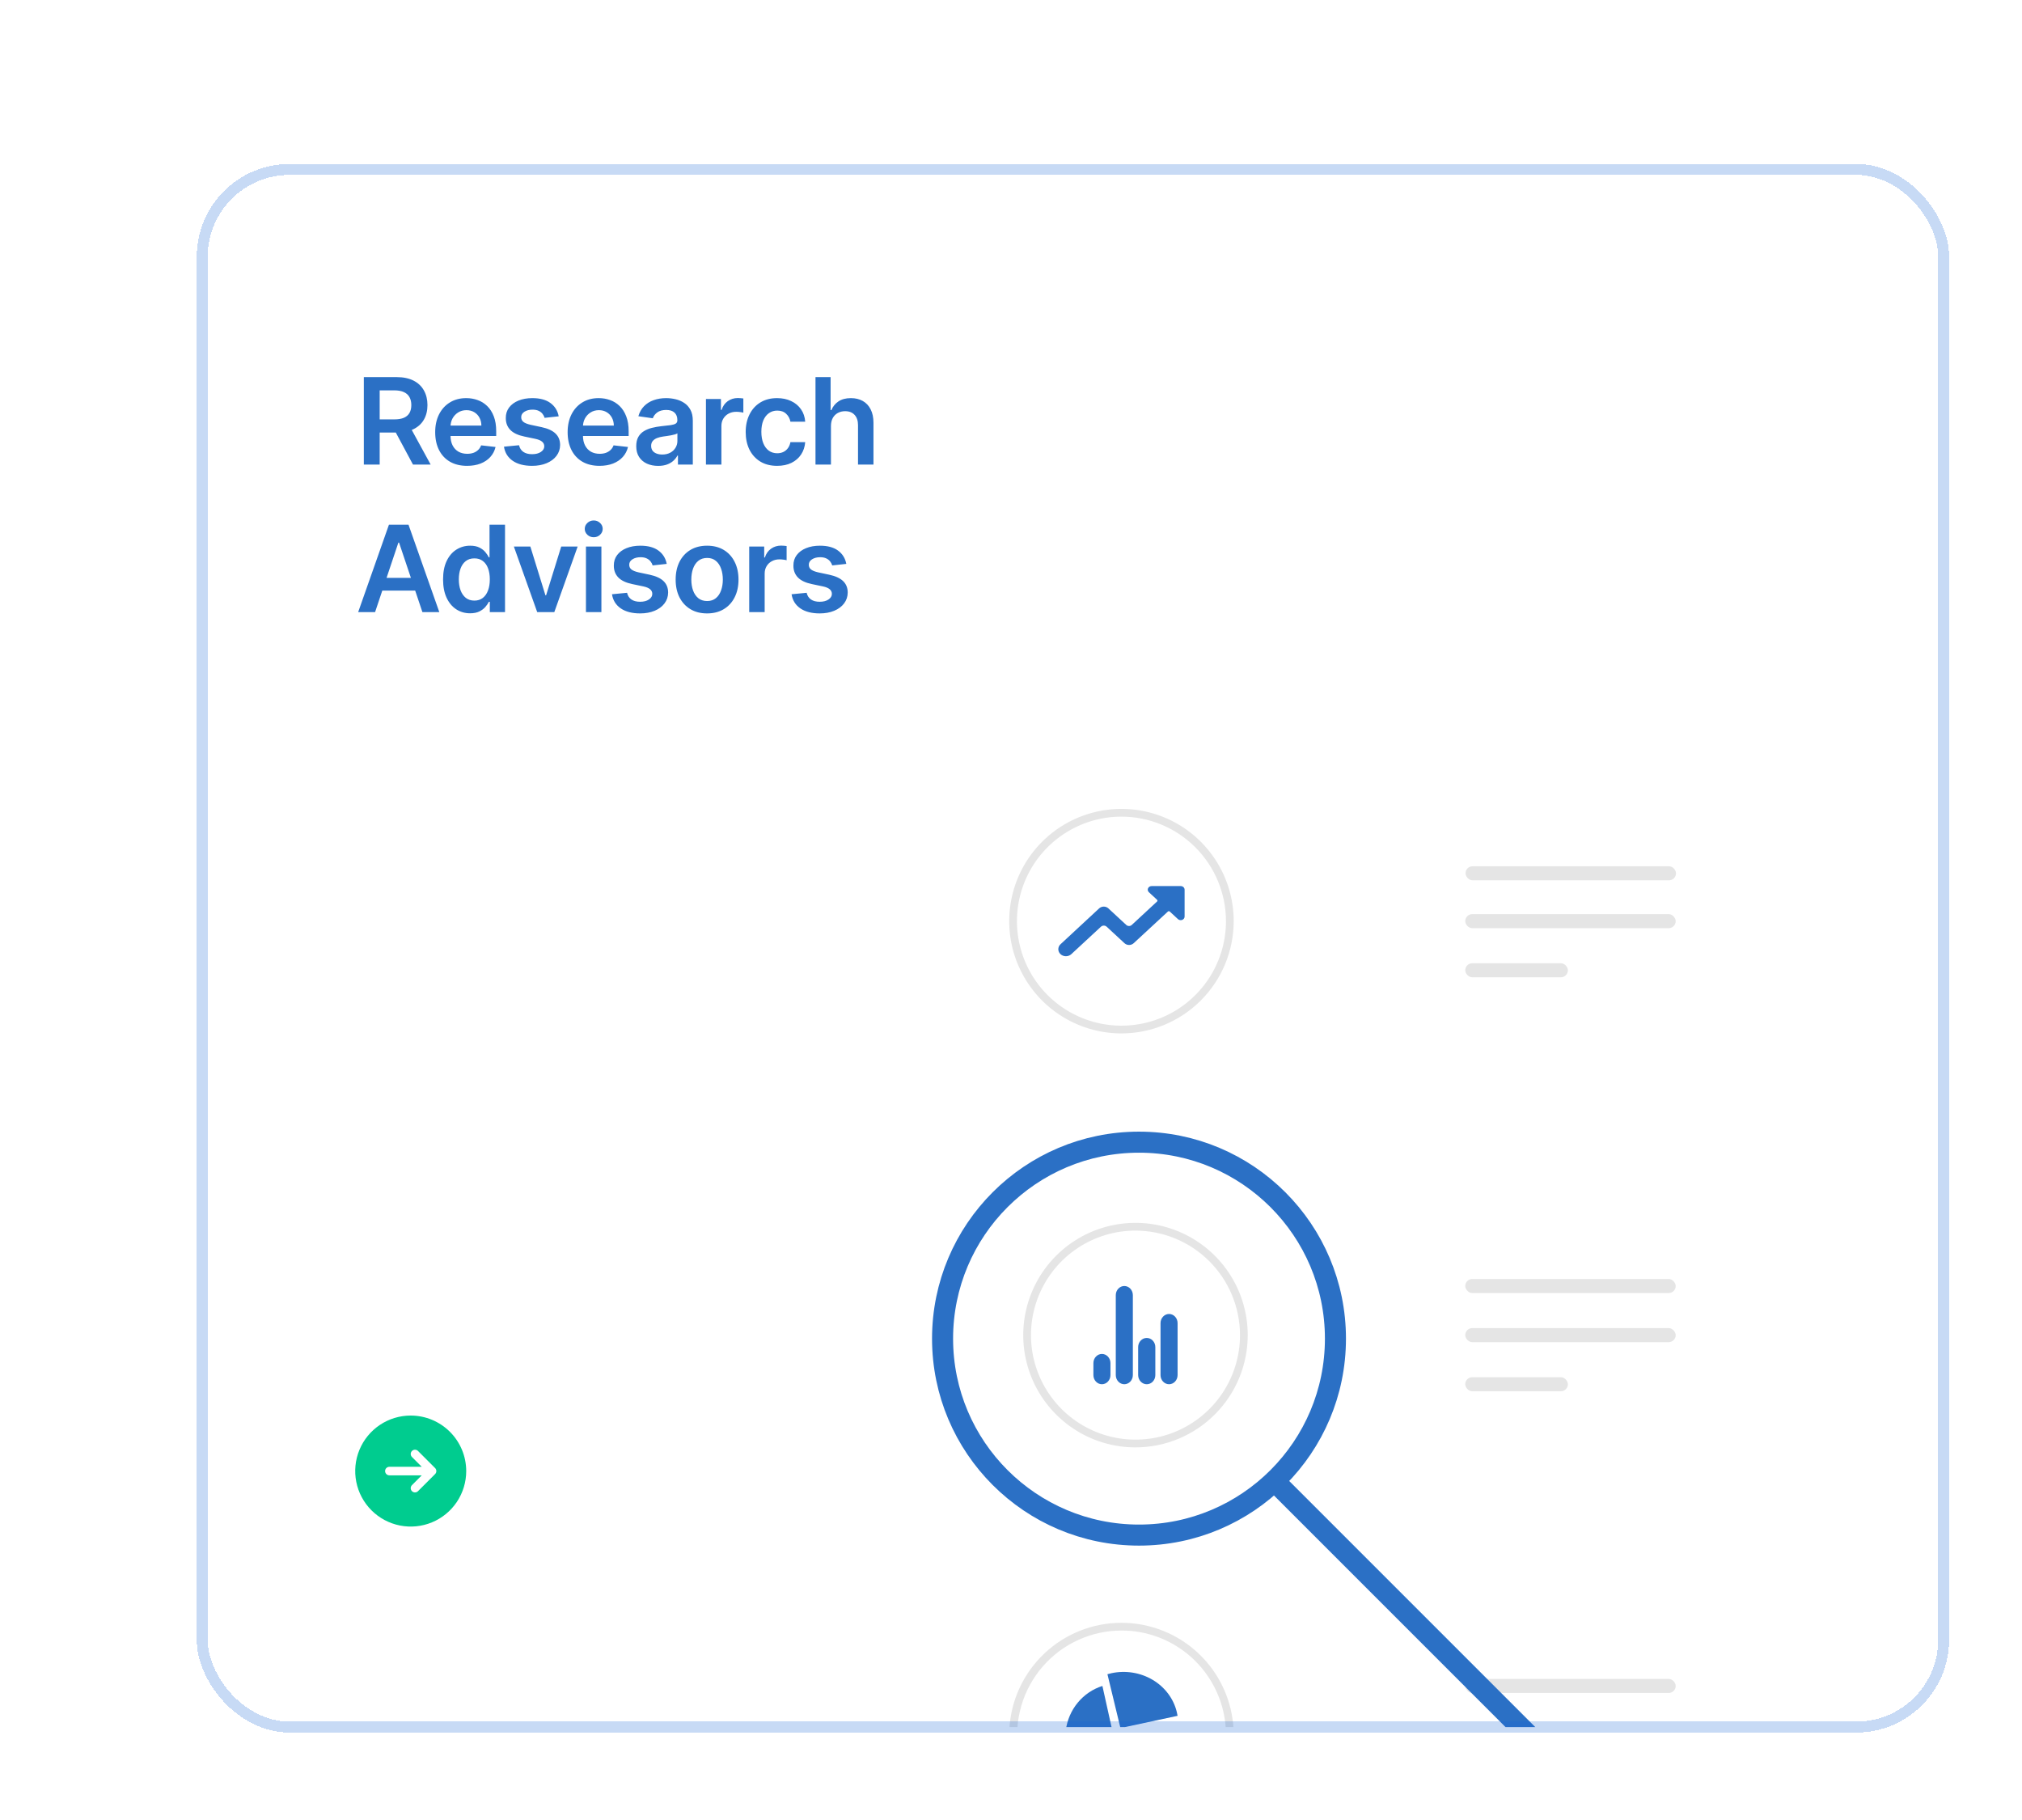 <svg width="370" height="333" viewBox="0 0 370 333" fill="none" xmlns="http://www.w3.org/2000/svg">
<g filter="url(#filter0_d_1325_42710)">
<g clip-path="url(#clip0_1325_42710)">
<rect x="31" y="25" width="318.667" height="285" rx="16" fill="white" shape-rendering="crispEdges"/>
<path d="M60.578 79V63H66.578C67.807 63 68.838 63.214 69.672 63.641C70.51 64.068 71.143 64.667 71.57 65.438C72.003 66.203 72.219 67.096 72.219 68.117C72.219 69.143 72 70.034 71.562 70.789C71.13 71.539 70.492 72.12 69.648 72.531C68.805 72.938 67.768 73.141 66.539 73.141H62.266V70.734H66.148C66.867 70.734 67.456 70.635 67.914 70.438C68.372 70.234 68.711 69.94 68.93 69.555C69.154 69.164 69.266 68.685 69.266 68.117C69.266 67.549 69.154 67.065 68.93 66.664C68.706 66.258 68.365 65.951 67.906 65.742C67.448 65.529 66.857 65.422 66.133 65.422H63.477V79H60.578ZM68.844 71.75L72.805 79H69.57L65.68 71.75H68.844ZM79.462 79.234C78.259 79.234 77.22 78.984 76.345 78.484C75.475 77.979 74.806 77.266 74.337 76.344C73.869 75.417 73.634 74.326 73.634 73.07C73.634 71.836 73.869 70.753 74.337 69.82C74.811 68.883 75.473 68.154 76.322 67.633C77.171 67.107 78.168 66.844 79.314 66.844C80.053 66.844 80.751 66.963 81.408 67.203C82.069 67.438 82.652 67.802 83.158 68.297C83.668 68.792 84.069 69.422 84.361 70.188C84.652 70.948 84.798 71.854 84.798 72.906V73.773H74.962V71.867H82.087C82.082 71.326 81.965 70.844 81.736 70.422C81.507 69.995 81.186 69.659 80.775 69.414C80.369 69.169 79.895 69.047 79.353 69.047C78.775 69.047 78.267 69.188 77.829 69.469C77.392 69.745 77.051 70.109 76.806 70.562C76.567 71.01 76.444 71.503 76.439 72.039V73.703C76.439 74.401 76.567 75 76.822 75.5C77.077 75.995 77.434 76.375 77.892 76.641C78.35 76.901 78.887 77.031 79.501 77.031C79.913 77.031 80.285 76.974 80.619 76.859C80.952 76.74 81.241 76.565 81.486 76.336C81.731 76.107 81.915 75.823 82.04 75.484L84.681 75.781C84.514 76.479 84.197 77.088 83.728 77.609C83.264 78.125 82.671 78.526 81.947 78.812C81.223 79.094 80.395 79.234 79.462 79.234ZM96.235 70.172L93.657 70.453C93.584 70.193 93.457 69.948 93.274 69.719C93.097 69.49 92.858 69.305 92.555 69.164C92.254 69.023 91.884 68.953 91.446 68.953C90.858 68.953 90.363 69.081 89.962 69.336C89.566 69.591 89.371 69.922 89.376 70.328C89.371 70.677 89.498 70.961 89.759 71.18C90.024 71.398 90.462 71.578 91.071 71.719L93.118 72.156C94.254 72.401 95.097 72.789 95.649 73.32C96.207 73.852 96.488 74.547 96.493 75.406C96.488 76.162 96.266 76.828 95.829 77.406C95.397 77.979 94.795 78.427 94.024 78.75C93.254 79.073 92.368 79.234 91.368 79.234C89.899 79.234 88.717 78.927 87.821 78.312C86.925 77.693 86.391 76.831 86.22 75.727L88.977 75.461C89.102 76.003 89.368 76.412 89.774 76.688C90.18 76.963 90.709 77.102 91.36 77.102C92.032 77.102 92.571 76.963 92.977 76.688C93.389 76.412 93.595 76.07 93.595 75.664C93.595 75.32 93.462 75.037 93.196 74.812C92.936 74.588 92.529 74.417 91.977 74.297L89.93 73.867C88.779 73.628 87.928 73.224 87.376 72.656C86.824 72.083 86.55 71.359 86.555 70.484C86.55 69.745 86.751 69.104 87.157 68.562C87.569 68.016 88.139 67.594 88.868 67.297C89.602 66.995 90.449 66.844 91.407 66.844C92.813 66.844 93.92 67.143 94.727 67.742C95.54 68.341 96.043 69.151 96.235 70.172ZM103.698 79.234C102.494 79.234 101.455 78.984 100.58 78.484C99.711 77.979 99.041 77.266 98.573 76.344C98.104 75.417 97.87 74.326 97.87 73.07C97.87 71.836 98.104 70.753 98.573 69.82C99.046 68.883 99.708 68.154 100.557 67.633C101.406 67.107 102.403 66.844 103.549 66.844C104.289 66.844 104.987 66.963 105.643 67.203C106.304 67.438 106.888 67.802 107.393 68.297C107.903 68.792 108.304 69.422 108.596 70.188C108.888 70.948 109.034 71.854 109.034 72.906V73.773H99.198V71.867H106.323C106.317 71.326 106.2 70.844 105.971 70.422C105.742 69.995 105.422 69.659 105.01 69.414C104.604 69.169 104.13 69.047 103.588 69.047C103.01 69.047 102.502 69.188 102.065 69.469C101.627 69.745 101.286 70.109 101.041 70.562C100.802 71.01 100.679 71.503 100.674 72.039V73.703C100.674 74.401 100.802 75 101.057 75.5C101.312 75.995 101.669 76.375 102.127 76.641C102.586 76.901 103.122 77.031 103.737 77.031C104.148 77.031 104.52 76.974 104.854 76.859C105.187 76.74 105.476 76.565 105.721 76.336C105.966 76.107 106.151 75.823 106.276 75.484L108.916 75.781C108.75 76.479 108.432 77.088 107.963 77.609C107.5 78.125 106.906 78.526 106.182 78.812C105.458 79.094 104.63 79.234 103.698 79.234ZM114.439 79.242C113.679 79.242 112.994 79.107 112.385 78.836C111.78 78.56 111.301 78.154 110.947 77.617C110.598 77.081 110.424 76.419 110.424 75.633C110.424 74.956 110.549 74.396 110.799 73.953C111.049 73.51 111.39 73.156 111.822 72.891C112.254 72.625 112.741 72.424 113.283 72.289C113.83 72.148 114.395 72.047 114.978 71.984C115.681 71.912 116.252 71.846 116.689 71.789C117.127 71.727 117.444 71.633 117.642 71.508C117.845 71.378 117.947 71.177 117.947 70.906V70.859C117.947 70.271 117.773 69.815 117.424 69.492C117.075 69.169 116.572 69.008 115.916 69.008C115.223 69.008 114.674 69.159 114.267 69.461C113.866 69.763 113.595 70.12 113.455 70.531L110.814 70.156C111.023 69.427 111.366 68.818 111.845 68.328C112.325 67.833 112.911 67.463 113.603 67.219C114.296 66.969 115.062 66.844 115.9 66.844C116.478 66.844 117.054 66.912 117.627 67.047C118.2 67.182 118.723 67.406 119.197 67.719C119.671 68.026 120.051 68.445 120.338 68.977C120.629 69.508 120.775 70.172 120.775 70.969V79H118.056V77.352H117.963C117.791 77.685 117.549 77.997 117.236 78.289C116.929 78.576 116.541 78.807 116.072 78.984C115.608 79.156 115.064 79.242 114.439 79.242ZM115.174 77.164C115.741 77.164 116.233 77.052 116.65 76.828C117.067 76.599 117.387 76.297 117.611 75.922C117.84 75.547 117.955 75.138 117.955 74.695V73.281C117.866 73.354 117.715 73.422 117.502 73.484C117.293 73.547 117.059 73.602 116.799 73.648C116.538 73.695 116.28 73.737 116.025 73.773C115.77 73.81 115.549 73.841 115.361 73.867C114.939 73.924 114.562 74.018 114.228 74.148C113.895 74.279 113.632 74.461 113.439 74.695C113.247 74.924 113.15 75.221 113.15 75.586C113.15 76.107 113.34 76.5 113.72 76.766C114.101 77.031 114.585 77.164 115.174 77.164ZM123.179 79V67H125.921V69H126.046C126.265 68.307 126.64 67.773 127.171 67.398C127.708 67.018 128.32 66.828 129.007 66.828C129.163 66.828 129.338 66.836 129.53 66.852C129.728 66.862 129.892 66.88 130.023 66.906V69.508C129.903 69.466 129.713 69.43 129.452 69.398C129.197 69.362 128.95 69.344 128.71 69.344C128.195 69.344 127.731 69.456 127.32 69.68C126.913 69.898 126.593 70.203 126.359 70.594C126.124 70.984 126.007 71.435 126.007 71.945V79H123.179ZM136.202 79.234C135.004 79.234 133.975 78.971 133.116 78.445C132.262 77.919 131.603 77.193 131.139 76.266C130.681 75.333 130.452 74.26 130.452 73.047C130.452 71.828 130.686 70.753 131.155 69.82C131.624 68.883 132.285 68.154 133.139 67.633C133.999 67.107 135.014 66.844 136.186 66.844C137.16 66.844 138.022 67.023 138.772 67.383C139.527 67.737 140.129 68.24 140.577 68.891C141.025 69.537 141.28 70.292 141.342 71.156H138.639C138.53 70.578 138.27 70.096 137.858 69.711C137.452 69.32 136.908 69.125 136.225 69.125C135.647 69.125 135.139 69.281 134.702 69.594C134.264 69.901 133.923 70.344 133.678 70.922C133.439 71.5 133.319 72.193 133.319 73C133.319 73.818 133.439 74.521 133.678 75.109C133.918 75.693 134.254 76.143 134.686 76.461C135.124 76.773 135.637 76.93 136.225 76.93C136.642 76.93 137.014 76.852 137.342 76.695C137.676 76.534 137.954 76.302 138.178 76C138.402 75.698 138.556 75.331 138.639 74.898H141.342C141.275 75.747 141.025 76.5 140.592 77.156C140.16 77.807 139.572 78.318 138.827 78.688C138.082 79.052 137.207 79.234 136.202 79.234ZM146.053 71.969V79H143.225V63H145.99V69.039H146.131C146.412 68.362 146.847 67.828 147.436 67.438C148.029 67.042 148.785 66.844 149.701 66.844C150.535 66.844 151.261 67.018 151.881 67.367C152.501 67.716 152.98 68.227 153.318 68.898C153.662 69.57 153.834 70.391 153.834 71.359V79H151.006V71.797C151.006 70.99 150.798 70.362 150.381 69.914C149.969 69.461 149.391 69.234 148.647 69.234C148.147 69.234 147.699 69.344 147.303 69.562C146.912 69.776 146.605 70.086 146.381 70.492C146.162 70.898 146.053 71.391 146.053 71.969ZM62.633 106H59.539L65.172 90H68.75L74.391 106H71.297L67.023 93.281H66.898L62.633 106ZM62.734 99.727H71.172V102.055H62.734V99.727ZM80.021 106.211C79.078 106.211 78.234 105.969 77.49 105.484C76.745 105 76.156 104.297 75.724 103.375C75.292 102.453 75.076 101.333 75.076 100.016C75.076 98.682 75.294 97.557 75.732 96.641C76.175 95.719 76.771 95.023 77.521 94.555C78.271 94.081 79.107 93.844 80.029 93.844C80.732 93.844 81.31 93.963 81.763 94.203C82.216 94.438 82.576 94.721 82.841 95.055C83.107 95.383 83.313 95.693 83.458 95.984H83.576V90H86.412V106H83.63V104.109H83.458C83.313 104.401 83.102 104.711 82.826 105.039C82.55 105.362 82.185 105.638 81.732 105.867C81.279 106.096 80.708 106.211 80.021 106.211ZM80.81 103.891C81.409 103.891 81.919 103.729 82.341 103.406C82.763 103.078 83.083 102.622 83.302 102.039C83.521 101.456 83.63 100.776 83.63 100C83.63 99.224 83.521 98.549 83.302 97.977C83.089 97.404 82.771 96.958 82.349 96.641C81.932 96.323 81.419 96.164 80.81 96.164C80.18 96.164 79.654 96.328 79.232 96.656C78.81 96.984 78.492 97.438 78.279 98.016C78.065 98.594 77.958 99.255 77.958 100C77.958 100.75 78.065 101.419 78.279 102.008C78.498 102.591 78.818 103.052 79.24 103.391C79.667 103.724 80.19 103.891 80.81 103.891ZM99.704 94L95.43 106H92.305L88.032 94H91.048L93.805 102.914H93.93L96.696 94H99.704ZM101.221 106V94H104.049V106H101.221ZM102.643 92.297C102.195 92.297 101.81 92.148 101.487 91.852C101.164 91.549 101.002 91.188 101.002 90.766C101.002 90.338 101.164 89.977 101.487 89.68C101.81 89.378 102.195 89.227 102.643 89.227C103.096 89.227 103.481 89.378 103.799 89.68C104.122 89.977 104.284 90.338 104.284 90.766C104.284 91.188 104.122 91.549 103.799 91.852C103.481 92.148 103.096 92.297 102.643 92.297ZM116.002 97.172L113.424 97.453C113.351 97.193 113.223 96.948 113.041 96.719C112.864 96.49 112.624 96.305 112.322 96.164C112.02 96.023 111.65 95.953 111.213 95.953C110.624 95.953 110.129 96.081 109.728 96.336C109.332 96.591 109.137 96.922 109.142 97.328C109.137 97.677 109.265 97.961 109.525 98.18C109.791 98.398 110.228 98.578 110.838 98.719L112.885 99.156C114.02 99.401 114.864 99.789 115.416 100.32C115.973 100.852 116.254 101.547 116.26 102.406C116.254 103.161 116.033 103.828 115.595 104.406C115.163 104.979 114.562 105.427 113.791 105.75C113.02 106.073 112.135 106.234 111.135 106.234C109.666 106.234 108.483 105.927 107.588 105.312C106.692 104.693 106.158 103.831 105.986 102.727L108.744 102.461C108.869 103.003 109.135 103.411 109.541 103.687C109.947 103.964 110.476 104.102 111.127 104.102C111.799 104.102 112.338 103.964 112.744 103.687C113.155 103.411 113.361 103.07 113.361 102.664C113.361 102.32 113.228 102.036 112.963 101.812C112.702 101.589 112.296 101.417 111.744 101.297L109.697 100.867C108.546 100.628 107.694 100.224 107.142 99.656C106.59 99.083 106.317 98.359 106.322 97.484C106.317 96.745 106.517 96.104 106.924 95.562C107.335 95.016 107.905 94.594 108.635 94.297C109.369 93.995 110.215 93.844 111.174 93.844C112.58 93.844 113.687 94.143 114.494 94.742C115.306 95.341 115.809 96.151 116.002 97.172ZM123.386 106.234C122.214 106.234 121.198 105.977 120.339 105.461C119.48 104.945 118.813 104.224 118.339 103.297C117.87 102.37 117.636 101.286 117.636 100.047C117.636 98.807 117.87 97.721 118.339 96.789C118.813 95.857 119.48 95.133 120.339 94.617C121.198 94.102 122.214 93.844 123.386 93.844C124.558 93.844 125.573 94.102 126.433 94.617C127.292 95.133 127.956 95.857 128.425 96.789C128.899 97.721 129.136 98.807 129.136 100.047C129.136 101.286 128.899 102.37 128.425 103.297C127.956 104.224 127.292 104.945 126.433 105.461C125.573 105.977 124.558 106.234 123.386 106.234ZM123.402 103.969C124.037 103.969 124.568 103.794 124.995 103.445C125.422 103.091 125.74 102.617 125.948 102.023C126.162 101.43 126.269 100.768 126.269 100.039C126.269 99.305 126.162 98.641 125.948 98.047C125.74 97.448 125.422 96.971 124.995 96.617C124.568 96.263 124.037 96.086 123.402 96.086C122.751 96.086 122.209 96.263 121.777 96.617C121.349 96.971 121.029 97.448 120.816 98.047C120.607 98.641 120.503 99.305 120.503 100.039C120.503 100.768 120.607 101.43 120.816 102.023C121.029 102.617 121.349 103.091 121.777 103.445C122.209 103.794 122.751 103.969 123.402 103.969ZM131.096 106V94H133.839V96H133.964C134.182 95.307 134.557 94.773 135.089 94.398C135.625 94.018 136.237 93.828 136.924 93.828C137.081 93.828 137.255 93.836 137.448 93.852C137.646 93.862 137.81 93.88 137.94 93.906V96.508C137.82 96.466 137.63 96.43 137.37 96.398C137.115 96.362 136.867 96.344 136.628 96.344C136.112 96.344 135.648 96.456 135.237 96.68C134.831 96.898 134.51 97.203 134.276 97.594C134.042 97.984 133.924 98.435 133.924 98.945V106H131.096ZM148.863 97.172L146.285 97.453C146.212 97.193 146.085 96.948 145.902 96.719C145.725 96.49 145.486 96.305 145.184 96.164C144.882 96.023 144.512 95.953 144.074 95.953C143.486 95.953 142.991 96.081 142.59 96.336C142.194 96.591 141.999 96.922 142.004 97.328C141.999 97.677 142.126 97.961 142.387 98.18C142.652 98.398 143.09 98.578 143.699 98.719L145.746 99.156C146.882 99.401 147.725 99.789 148.277 100.32C148.835 100.852 149.116 101.547 149.121 102.406C149.116 103.161 148.895 103.828 148.457 104.406C148.025 104.979 147.423 105.427 146.652 105.75C145.882 106.073 144.996 106.234 143.996 106.234C142.527 106.234 141.345 105.927 140.449 105.312C139.553 104.693 139.02 103.831 138.848 102.727L141.606 102.461C141.731 103.003 141.996 103.411 142.402 103.687C142.809 103.964 143.337 104.102 143.988 104.102C144.66 104.102 145.199 103.964 145.606 103.687C146.017 103.411 146.223 103.07 146.223 102.664C146.223 102.32 146.09 102.036 145.824 101.812C145.564 101.589 145.158 101.417 144.606 101.297L142.559 100.867C141.408 100.628 140.556 100.224 140.004 99.656C139.452 99.083 139.178 98.359 139.184 97.484C139.178 96.745 139.379 96.104 139.785 95.562C140.197 95.016 140.767 94.594 141.496 94.297C142.231 93.995 143.077 93.844 144.035 93.844C145.441 93.844 146.548 94.143 147.356 94.742C148.168 95.341 148.671 96.151 148.863 97.172Z" fill="#2B70C5"/>
<path d="M69.156 253C67.147 253 65.184 253.596 63.514 254.712C61.844 255.828 60.542 257.414 59.773 259.27C59.004 261.125 58.803 263.168 59.195 265.138C59.587 267.108 60.554 268.917 61.975 270.338C63.395 271.758 65.205 272.725 67.175 273.117C69.145 273.509 71.187 273.308 73.043 272.539C74.899 271.771 76.485 270.469 77.601 268.799C78.717 267.129 79.312 265.165 79.312 263.156C79.31 260.464 78.239 257.882 76.335 255.978C74.431 254.074 71.849 253.003 69.156 253ZM73.615 263.709L70.49 266.834C70.344 266.981 70.145 267.063 69.938 267.063C69.73 267.063 69.531 266.981 69.385 266.834C69.238 266.687 69.156 266.489 69.156 266.281C69.156 266.074 69.238 265.875 69.385 265.729L71.177 263.938H65.25C65.043 263.938 64.844 263.855 64.698 263.709C64.551 263.562 64.469 263.363 64.469 263.156C64.469 262.949 64.551 262.75 64.698 262.604C64.844 262.457 65.043 262.375 65.25 262.375H71.177L69.385 260.584C69.238 260.437 69.156 260.239 69.156 260.031C69.156 259.824 69.238 259.625 69.385 259.479C69.531 259.332 69.73 259.25 69.938 259.25C70.145 259.25 70.344 259.332 70.49 259.479L73.615 262.604C73.688 262.676 73.746 262.762 73.785 262.857C73.824 262.952 73.844 263.054 73.844 263.156C73.844 263.259 73.824 263.361 73.785 263.455C73.746 263.55 73.688 263.636 73.615 263.709Z" fill="#00CC8F"/>
<path d="M199.212 183.081C195.15 183.081 191.179 181.876 187.801 179.619C184.423 177.362 181.79 174.154 180.235 170.401C178.681 166.648 178.274 162.518 179.067 158.533C179.859 154.549 181.815 150.889 184.688 148.016C187.561 145.144 191.221 143.187 195.205 142.395C199.19 141.602 203.32 142.009 207.073 143.564C210.826 145.118 214.034 147.751 216.291 151.129C218.548 154.507 219.753 158.478 219.753 162.541C219.747 167.986 217.581 173.207 213.73 177.058C209.879 180.909 204.658 183.075 199.212 183.081ZM199.212 143.417C195.43 143.417 191.733 144.538 188.588 146.64C185.443 148.741 182.992 151.728 181.544 155.222C180.097 158.717 179.718 162.562 180.456 166.271C181.194 169.981 183.015 173.389 185.69 176.063C188.364 178.738 191.772 180.559 195.482 181.297C199.191 182.035 203.036 181.656 206.531 180.209C210.025 178.761 213.012 176.31 215.113 173.165C217.215 170.02 218.336 166.323 218.336 162.541C218.331 157.47 216.314 152.609 212.729 149.024C209.144 145.439 204.283 143.422 199.212 143.417Z" fill="#E5E5E5"/>
<path d="M189.05 168.959C188.775 168.959 188.506 168.883 188.278 168.742C188.049 168.601 187.871 168.4 187.765 168.165C187.66 167.93 187.632 167.671 187.686 167.421C187.739 167.172 187.871 166.942 188.065 166.762L195.134 160.201C195.244 160.098 195.375 160.017 195.519 159.961C195.663 159.906 195.818 159.878 195.974 159.878H195.975C196.131 159.877 196.285 159.906 196.43 159.961C196.574 160.016 196.705 160.097 196.815 160.2L200.093 163.234C200.159 163.296 200.238 163.345 200.324 163.378C200.411 163.411 200.503 163.428 200.597 163.428C200.691 163.428 200.784 163.411 200.87 163.378C200.957 163.344 201.036 163.296 201.101 163.234L205.73 158.943C205.752 158.922 205.769 158.898 205.781 158.871C205.793 158.845 205.799 158.816 205.799 158.787C205.799 158.758 205.793 158.73 205.781 158.703C205.769 158.676 205.752 158.652 205.729 158.632L204.232 157.248C204.132 157.156 204.064 157.038 204.037 156.91C204.009 156.782 204.023 156.649 204.077 156.529C204.131 156.408 204.222 156.305 204.339 156.232C204.457 156.16 204.595 156.121 204.736 156.121H210.054C210.243 156.121 210.425 156.191 210.558 156.315C210.692 156.438 210.767 156.606 210.767 156.781V161.701C210.767 161.832 210.726 161.959 210.647 162.068C210.569 162.176 210.458 162.261 210.327 162.311C210.197 162.361 210.054 162.374 209.915 162.348C209.777 162.323 209.65 162.26 209.55 162.168L208.051 160.78C208.029 160.759 208.002 160.743 207.974 160.732C207.945 160.721 207.914 160.715 207.883 160.715C207.851 160.715 207.821 160.721 207.792 160.732C207.763 160.743 207.737 160.759 207.715 160.78L201.447 166.577C201.337 166.679 201.206 166.761 201.062 166.816C200.918 166.871 200.763 166.899 200.607 166.899C200.451 166.899 200.297 166.871 200.152 166.816C200.008 166.76 199.877 166.679 199.767 166.577L196.487 163.541C196.352 163.421 196.171 163.354 195.983 163.354C195.796 163.354 195.615 163.421 195.479 163.541L190.034 168.582C189.905 168.702 189.751 168.797 189.583 168.861C189.414 168.926 189.233 168.959 189.05 168.959Z" fill="#2B70C5"/>
<path d="M203.183 291.306C201.883 291.046 200.56 290.916 199.234 290.919C193.958 290.914 188.882 292.938 185.059 296.574C181.236 300.209 178.958 305.176 178.697 310.445C178.436 315.714 180.213 320.882 183.659 324.877C187.106 328.871 191.957 331.387 197.207 331.902C202.458 332.417 207.705 330.892 211.862 327.643C216.018 324.394 218.766 319.67 219.534 314.451C220.302 309.231 219.033 303.916 215.989 299.607C212.944 295.298 208.359 292.326 203.183 291.306ZM204.571 329.784C201.943 330.548 199.182 330.739 196.474 330.343C193.766 329.948 191.175 328.975 188.875 327.492C186.576 326.008 184.622 324.047 183.146 321.743C181.67 319.438 180.707 316.844 180.321 314.134C179.935 311.425 180.135 308.665 180.908 306.04C181.682 303.415 183.01 300.986 184.803 298.919C186.597 296.852 188.813 295.194 191.303 294.058C193.792 292.922 196.497 292.334 199.234 292.334C199.799 292.334 200.358 292.361 200.912 292.404C205.351 292.796 209.512 294.727 212.678 297.863C215.843 300.998 217.813 305.142 218.247 309.576C218.681 314.011 217.552 318.457 215.054 322.147C212.557 325.837 208.849 328.538 204.571 329.784Z" fill="#E5E5E5"/>
<path d="M209.333 307.221C208.744 304.791 207.156 302.68 204.916 301.352C202.677 300.024 199.97 299.587 197.389 300.138C197.137 300.192 196.876 300.258 196.646 300.325L199.026 310.176L209.483 307.938C209.439 307.709 209.39 307.459 209.333 307.221Z" fill="#2B70C5"/>
<path d="M208.106 310.445L198.017 312.788L195.726 302.473C193.967 303.029 192.401 304.09 191.213 305.53C190.026 306.969 189.267 308.727 189.026 310.594C188.785 312.461 189.073 314.36 189.855 316.065C190.638 317.77 191.882 319.21 193.439 320.214C194.997 321.218 196.804 321.744 198.645 321.729C200.487 321.715 202.285 321.161 203.828 320.132C205.371 319.104 206.593 317.645 207.35 315.928C208.106 314.211 208.366 312.308 208.097 310.445H208.106Z" fill="#2B70C5"/>
<path d="M201.78 258.824C197.717 258.824 193.746 257.62 190.368 255.363C186.99 253.106 184.357 249.898 182.803 246.144C181.248 242.391 180.841 238.261 181.634 234.276C182.427 230.292 184.383 226.632 187.255 223.759C190.128 220.887 193.788 218.93 197.773 218.138C201.757 217.345 205.887 217.752 209.64 219.307C213.394 220.861 216.602 223.494 218.859 226.872C221.116 230.25 222.32 234.221 222.32 238.284C222.314 243.73 220.148 248.951 216.297 252.801C212.447 256.652 207.226 258.818 201.78 258.824ZM201.78 219.16C197.997 219.16 194.3 220.281 191.155 222.383C188.01 224.484 185.559 227.471 184.112 230.965C182.664 234.46 182.285 238.305 183.023 242.015C183.761 245.724 185.583 249.132 188.257 251.806C190.932 254.481 194.339 256.302 198.049 257.04C201.759 257.778 205.604 257.399 209.098 255.952C212.593 254.505 215.579 252.053 217.681 248.908C219.782 245.763 220.904 242.066 220.904 238.284C220.898 233.213 218.881 228.353 215.296 224.767C211.711 221.182 206.85 219.166 201.78 219.16Z" fill="#E5E5E5"/>
<rect x="262.119" y="301.189" width="38.514" height="2.568" rx="1.284" fill="#E5E5E5"/>
<path d="M207.923 247.27C207.509 247.27 207.112 247.094 206.819 246.78C206.526 246.467 206.361 246.041 206.361 245.597V236.086C206.361 235.642 206.526 235.217 206.818 234.904C207.111 234.59 207.507 234.414 207.921 234.413H207.923C208.337 234.414 208.734 234.59 209.026 234.904C209.319 235.217 209.483 235.642 209.484 236.086V245.597C209.483 246.041 209.319 246.466 209.026 246.779C208.734 247.093 208.337 247.269 207.923 247.27ZM203.85 247.27C203.643 247.272 203.439 247.23 203.247 247.147C203.056 247.064 202.881 246.942 202.734 246.786C202.587 246.631 202.47 246.446 202.39 246.242C202.31 246.038 202.268 245.819 202.267 245.597V240.474C202.268 240.03 202.432 239.605 202.725 239.292C203.017 238.978 203.414 238.802 203.827 238.801H203.85C204.264 238.802 204.66 238.978 204.953 239.292C205.245 239.605 205.41 240.03 205.41 240.474V245.597C205.41 246.041 205.245 246.466 204.953 246.779C204.66 247.093 204.264 247.269 203.85 247.27ZM199.737 247.27C199.323 247.27 198.926 247.094 198.633 246.78C198.34 246.467 198.175 246.041 198.174 245.597V230.969C198.175 230.526 198.339 230.101 198.632 229.787C198.924 229.474 199.321 229.297 199.734 229.297H199.737C200.151 229.297 200.547 229.474 200.84 229.787C201.132 230.101 201.297 230.526 201.297 230.969V245.597C201.297 246.041 201.132 246.466 200.84 246.779C200.547 247.093 200.151 247.269 199.737 247.27ZM195.64 247.27C195.435 247.27 195.232 247.227 195.042 247.143C194.852 247.059 194.68 246.936 194.535 246.78C194.39 246.625 194.275 246.44 194.197 246.237C194.118 246.034 194.078 245.816 194.078 245.596L194.08 243.399C194.08 242.955 194.245 242.53 194.537 242.217C194.83 241.903 195.227 241.727 195.641 241.727C196.054 241.728 196.451 241.904 196.743 242.218C197.036 242.531 197.2 242.957 197.2 243.4V245.597C197.199 246.041 197.035 246.466 196.742 246.779C196.45 247.093 196.053 247.269 195.64 247.27Z" fill="#2B70C5"/>
<circle cx="202.423" cy="238.925" r="35.946" stroke="#2B70C5" stroke-width="3.851"/>
<path d="M227.457 265.242L280.092 317.877" stroke="#2B70C5" stroke-width="3.851" stroke-linecap="round"/>
<rect x="262.175" y="152.497" width="38.514" height="2.568" rx="1.284" fill="#E5E5E5"/>
<rect x="262.119" y="161.257" width="38.514" height="2.568" rx="1.284" fill="#E5E5E5"/>
<rect x="262.119" y="170.243" width="18.787" height="2.568" rx="1.284" fill="#E5E5E5"/>
<rect x="262.119" y="228.014" width="38.514" height="2.568" rx="1.284" fill="#E5E5E5"/>
<rect x="262.119" y="237" width="38.514" height="2.568" rx="1.284" fill="#E5E5E5"/>
<rect x="262.119" y="245.986" width="18.787" height="2.568" rx="1.284" fill="#E5E5E5"/>
</g>
<rect x="31" y="25" width="318.667" height="285" rx="16" stroke="#1566D6" stroke-opacity="0.24" stroke-width="2" shape-rendering="crispEdges"/>
</g>
<defs>
<filter id="filter0_d_1325_42710" x="0" y="-6" width="392.667" height="359" filterUnits="userSpaceOnUse" color-interpolation-filters="sRGB">
<feFlood flood-opacity="0" result="BackgroundImageFix"/>
<feColorMatrix in="SourceAlpha" type="matrix" values="0 0 0 0 0 0 0 0 0 0 0 0 0 0 0 0 0 0 127 0" result="hardAlpha"/>
<feOffset dx="6" dy="6"/>
<feGaussianBlur stdDeviation="18"/>
<feComposite in2="hardAlpha" operator="out"/>
<feColorMatrix type="matrix" values="0 0 0 0 0.082 0 0 0 0 0.4 0 0 0 0 0.839 0 0 0 0.1 0"/>
<feBlend mode="normal" in2="BackgroundImageFix" result="effect1_dropShadow_1325_42710"/>
<feBlend mode="normal" in="SourceGraphic" in2="effect1_dropShadow_1325_42710" result="shape"/>
</filter>
<clipPath id="clip0_1325_42710">
<rect x="31" y="25" width="318.667" height="285" rx="16" fill="white"/>
</clipPath>
</defs>
</svg>

